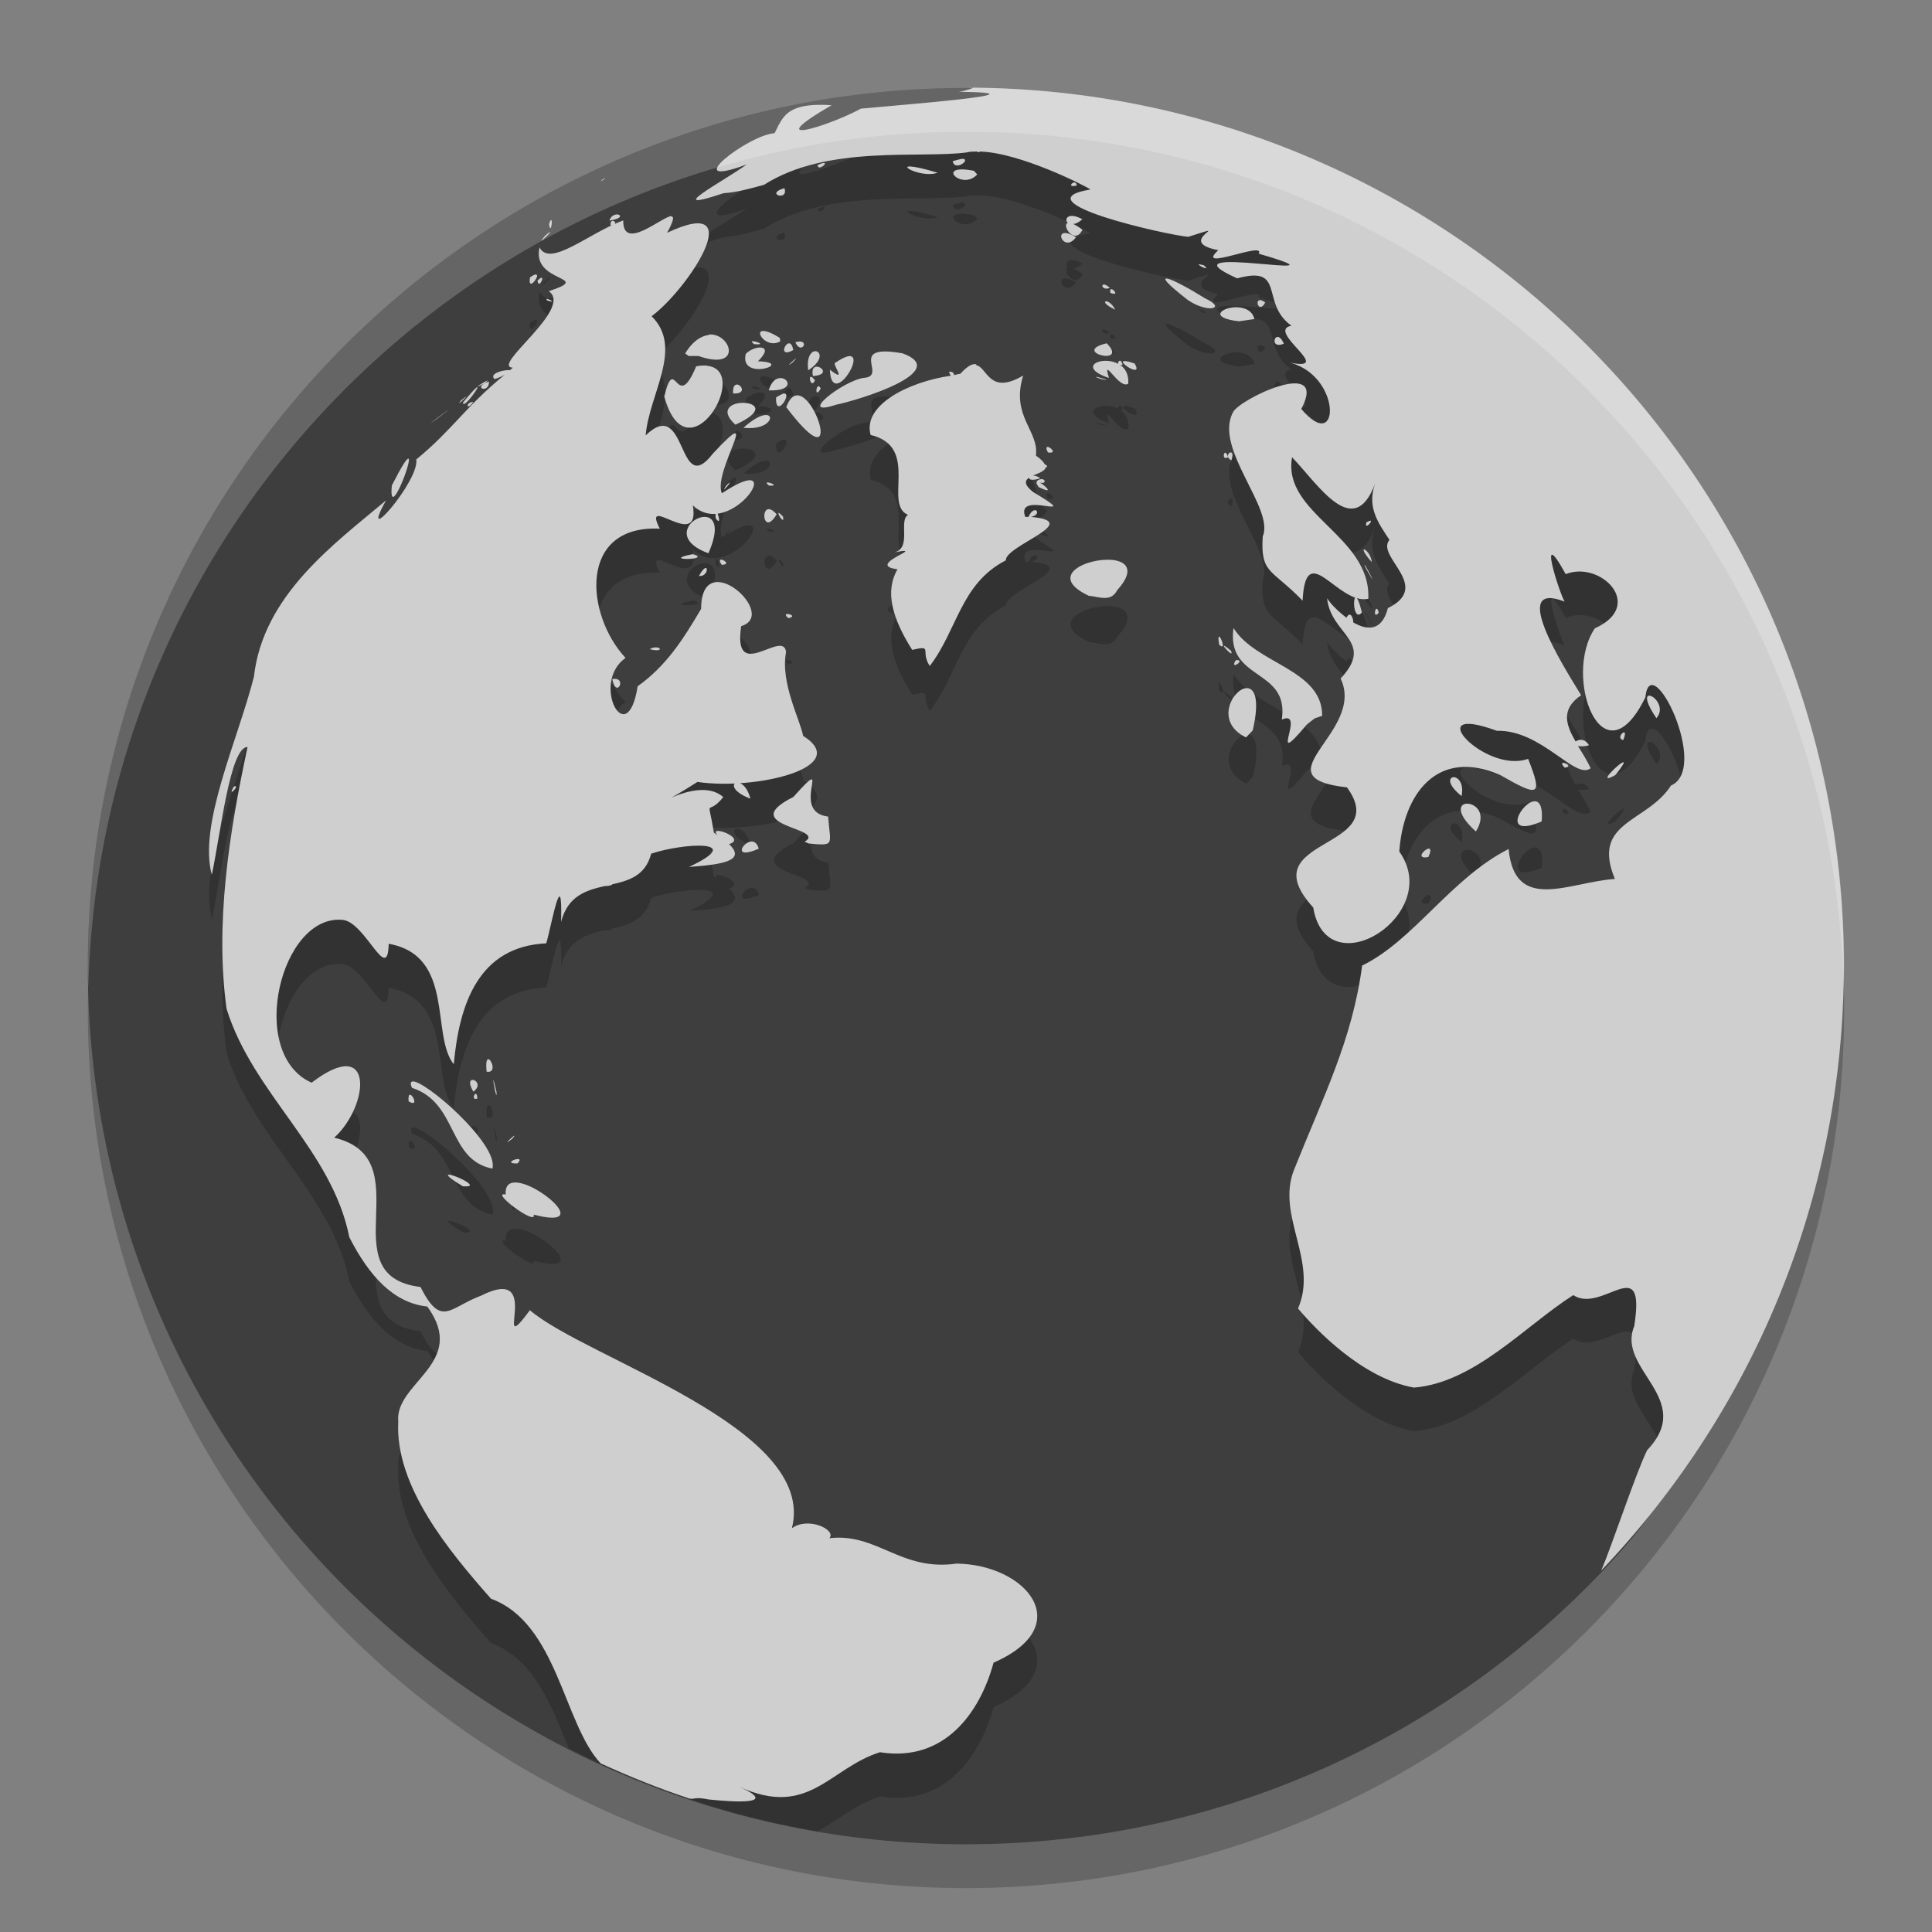 <svg xmlns="http://www.w3.org/2000/svg" width="22" height="22" version="1.1" viewBox="0 0 22 22">
 <rect x="0" y="0" width="22" height="22" fill="#808080" stroke="none"/>
 <g transform="translate(0,-1030.362)">
  <path style="opacity:0.2" d="m 21,1041.862 c 0,5.523 -4.477,10 -10,10 -5.523,0 -10,-4.477 -10,-10 0,-5.523 4.477,-10 10,-10 5.523,0 10,4.477 10,10 z"/>
  <path d="m 19.706,1041.412 c 0,2.557 0.334,4.84 -1.245,6.609 -1.831,2.051 -4.495,3.342 -7.461,3.342 -5.523,0 -10,-4.477 -10,-10 0,-5.523 4.477,-10 10,-10 0.182,0 0.595,0.104 0.774,0.114 2.5,0.134 3.96,2.098 5.642,3.737 1.863,1.816 2.29,3.392 2.29,6.199 z" style="fill:#3e3e3e"/>
  <path style="opacity:0.2" d="m 11.079,1031.864 c -0.057,0.022 -0.112,0.038 -0.16,0.043 1.099,0.014 -0.72,0.154 -1.115,0.192 -0.37,0.2 -1.174,0.45 -0.335,-0.039 -0.433,-0.029 -0.53,0.087 -0.602,0.227 -0.007,0 -0.008,0.01 -0.006,0.011 -0.013,0.027 -0.027,0.053 -0.041,0.081 -0.301,0.018 -1.114,0.651 -0.318,0.356 -0.247,0.183 -0.994,0.572 -0.263,0.327 0.158,-0.01 0.308,-0.054 0.459,-0.095 0.72,-0.461 1.773,-0.299 2.309,-0.37 0.035,-0.01 0.078,-0.01 0.12,-0.01 0.011,0.01 0.022,0.01 0.032,0 0.446,0.01 1.193,0.385 1.258,0.432 -0.826,0.137 0.868,0.518 1.114,0.539 0.576,-0.184 -0.182,0.052 0.342,0.152 -0.28,0.257 0.546,-0.111 0.46,0.039 1.219,0.354 -1.198,-0.149 -0.245,0.281 0.561,-0.154 0.257,0.283 0.618,0.539 -0.311,0.059 0.554,0.55 -0.062,0.411 0.639,0.116 0.63,1.079 0.174,0.537 0.319,-0.604 -0.722,-0.106 -0.779,0.041 -0.218,0.412 0.478,1.093 0.34,1.411 -0.027,0.429 0.099,0.364 0.454,0.731 0.036,-0.721 0.399,0.052 0.748,-0.022 0.034,-0.72 -0.983,-0.966 -0.868,-1.612 0.303,0.316 0.699,0.953 0.944,0.304 -0.095,0.275 0.046,0.454 0.165,0.638 -0.161,0.191 0.493,0.526 -0.018,0.776 -0.068,0.267 -0.236,0.254 -0.394,0.163 9.5e-4,-0.051 -0.034,-0.138 -0.078,-0.054 -0.093,-0.071 -0.178,-0.154 -0.22,-0.222 0.04,0.418 0.551,0.487 0.154,0.915 0.291,0.612 -0.948,1.126 0.072,1.239 0.528,0.723 -1.117,0.564 -0.384,1.369 0.152,0.924 1.49,0.076 0.98,-0.638 0.045,-0.649 0.427,-1.186 1.149,-0.872 0.441,0.254 0.488,0.246 0.318,-0.184 -0.487,0.178 -1.257,-0.651 -0.356,-0.319 0.509,-0.014 0.895,0.566 1.068,0.426 -0.038,-0.083 -0.091,-0.167 -0.144,-0.252 0.028,0 0.058,0.01 0.125,-0.01 -0.049,-0.08 -0.117,-0.068 -0.152,-0.042 -0.108,-0.185 -0.175,-0.368 0.063,-0.527 -0.225,-0.366 -0.818,-1.312 -0.188,-1.066 -0.054,-0.08 -0.326,-0.926 0.012,-0.314 0.395,-0.159 0.913,0.356 0.332,0.617 -0.37,0.546 0.087,1.784 0.575,0.786 0.058,-0.579 0.74,0.811 0.292,1.004 -0.273,0.427 -0.913,0.404 -0.639,1.064 -0.514,0.033 -1.141,0.395 -1.21,-0.341 -0.654,0.331 -1.085,1.045 -1.668,1.327 -0.112,0.849 -0.444,1.494 -0.774,2.322 -0.211,0.523 0.278,1.042 0.044,1.583 0.196,0.234 0.729,0.795 1.319,0.901 0.691,-0.055 1.268,-0.705 1.815,-1.053 0.332,0.218 0.831,-0.513 0.694,0.355 -0.205,0.492 0.703,0.826 0.148,1.41 -0.048,0.096 -0.126,0.312 -0.201,0.516 1.465,-1.694 2.374,-3.881 2.434,-6.282 -0.133,-5.38 -4.513,-9.706 -9.915,-9.748 l 0,-9e-4 z m -1.72,0.157 -0.025,0 0.025,0 z m -0.049,0.011 -0.066,0.013 0.066,-0.013 z m -0.072,0.016 -0.027,0.01 0.027,-0.01 z m -0.755,0.252 -0.029,0.01 0.029,-0.01 z m -0.125,0.035 -0.066,0.015 0.066,-0.015 z M 7.75,1032.513 l -0.063,0.023 0.063,-0.023 z m -0.101,0.027 -0.028,0.015 0.028,-0.015 z m 3.332,0.135 c -0.017,-0.01 -0.057,-0.01 -0.133,0.023 0.022,0.111 0.182,0 0.133,-0.023 z m -3.711,0.024 -0.018,0.012 0.018,-0.012 z m 2.118,0.019 c -0.01,0 -0.033,0 -0.079,0.025 0.009,0.067 0.108,-0.017 0.079,-0.025 z m 1.563,0.029 0.033,0.019 -0.033,-0.019 z m -0.579,0.017 c -0.143,-0.01 0.14,0.131 0.306,0.071 -0.162,-0.049 -0.258,-0.068 -0.306,-0.071 z m -3.285,0.017 -0.01,0 0.01,0 z m 3.867,0.015 c -0.241,0 0.022,0.226 0.175,0.057 l -0.038,-0.041 c -0.057,-0.011 -0.102,-0.015 -0.137,-0.015 l 0,-10e-4 z m 0.221,0.06 0.002,0.034 -0.002,-0.034 z m -4.279,0.04 c 2.44e-4,0 -0.009,10e-5 -0.037,0.017 -0.052,0.041 0.036,-0.012 0.037,-0.017 z m -0.062,0.031 -0.033,0.027 0.033,-0.027 z m 5.403,0.017 c -0.035,0 -0.078,0.062 0.026,0.034 -0.004,-0.024 -0.015,-0.033 -0.026,-0.034 z m -5.471,0.019 0.005,0.012 -0.005,-0.012 z m 2.167,0.047 c -0.232,0.065 0.054,0.154 0,0 z m -2.279,0.04 -0.04,0.04 0.04,-0.04 z m -0.068,0.048 -0.064,0.044 0.064,-0.044 z m 0.463,0.215 c -0.027,-0.012 -0.09,0 -0.108,0.066 0.127,-0.02 0.136,-0.054 0.108,-0.066 z m 5.134,0.015 c -0.045,0.011 -0.05,0.055 -0.022,0.078 -0.078,0.02 0.077,0.259 0.166,0.077 -0.044,-0.033 -0.079,-0.054 -0.106,-0.066 0.029,0 0.063,-0.017 0.105,-0.053 -0.066,-0.037 -0.113,-0.044 -0.143,-0.036 z m -4.537,0 0,10e-4 c -0.1,0 -0.555,0.411 -0.548,0.049 -0.382,0.137 -0.835,0.542 -0.953,0.307 -0.098,0.412 0.631,0.324 0.105,0.499 0.287,0.198 -0.671,0.858 -0.409,0.871 -0.014,0.011 -0.021,0.019 -0.034,0.029 -0.061,-0.01 -0.246,0.037 -0.174,0.101 0.074,-0.024 0.085,-0.035 0.115,-0.051 -0.461,0.378 -0.594,0.627 -1.007,0.965 0.04,0.243 -0.675,1.056 -0.344,0.466 -0.599,0.503 -1.4,1.081 -1.505,2.01 -0.184,0.722 -0.635,1.685 -0.479,2.253 0.098,-0.455 0.208,-1.463 0.407,-1.454 -0.21,0.972 -0.372,2.016 -0.239,2.981 0.302,0.971 1.201,1.605 1.398,2.601 0.228,0.447 0.507,0.748 0.888,0.789 0.469,0.645 -0.374,0.864 -0.331,1.31 -0.038,0.729 0.566,1.462 1.056,2.017 0.488,0.179 0.689,0.716 0.885,1.199 0.878,0.447 1.827,0.773 2.831,0.944 0.227,-0.121 0.429,-0.306 0.712,-0.395 0.73,0.116 1.136,-0.442 1.294,-1.021 0.957,-0.418 0.374,-1.117 -0.42,-1.128 -0.641,0.09 -0.904,-0.353 -1.45,-0.289 0.085,-0.095 -0.242,-0.251 -0.427,-0.113 0.295,-1.145 -2.336,-1.93 -2.983,-2.483 -0.453,0.611 0.182,-0.536 -0.556,-0.166 -0.359,0.133 -0.451,0.372 -0.69,-0.099 -1.05,-0.127 0.029,-1.459 -0.982,-1.7 0.397,-0.36 0.468,-1.181 -0.258,-0.626 -0.742,-0.331 -0.35,-1.937 0.362,-1.854 0.256,0.037 0.506,0.738 0.516,0.271 0.758,0.135 0.476,1.04 0.741,1.372 0.063,-0.69 0.284,-1.341 1.053,-1.377 0.054,-0.174 0.189,-0.944 0.169,-0.244 0.077,-0.297 0.285,-0.36 0.496,-0.408 0.049,0.01 0.083,-0.01 0.086,-0.02 0.196,-0.044 0.38,-0.101 0.444,-0.349 0.375,-0.125 1.098,-0.161 0.43,0.151 0.367,-0.026 0.66,-0.066 0.457,-0.26 0.217,-0.067 -0.256,-0.233 -0.13,-0.1 -0.016,-0.01 -0.025,-0.02 -0.043,-0.031 -0.072,-0.446 -0.086,-0.166 0.107,-0.405 -0.306,-0.281 -1.036,0.298 -0.294,-0.173 0.655,0.098 1.774,-0.164 1.203,-0.525 -0.03,-0.174 -0.262,-0.605 -0.194,-0.953 -0.027,-0.274 -0.611,0.371 -0.511,-0.296 0.437,-0.131 -0.456,-0.929 -0.456,-0.197 -0.212,0.361 -0.401,0.651 -0.723,0.882 -0.118,0.756 -0.541,-0.038 -0.138,-0.323 -0.459,-0.494 -0.54,-1.516 0.39,-1.472 -0.216,-0.422 0.469,0.272 0.376,-0.266 0.424,0.407 1.077,-0.589 0.387,-0.167 0.017,-0.02 0.039,-0.046 0.039,-0.052 2.765e-4,0 -0.011,0.01 -0.045,0.037 -0.01,0.016 -0.01,0.018 -0.013,0.024 -0.015,0.01 -0.021,0.01 -0.037,0.021 -0.107,-0.249 0.485,-1.082 -0.102,-0.452 -0.408,0.529 -0.287,-0.67 -0.766,-0.207 0.04,-0.472 0.435,-0.997 0.068,-1.357 0.418,-0.31 1.134,-1.401 0.176,-0.95 0.076,-0.138 0.082,-0.185 0.049,-0.186 z m -1.333,0.01 -0.006,0.048 0.006,-0.048 z m -0.033,0.048 c -0.004,-0.01 -0.013,0 -0.027,0.043 0.016,0.12 0.041,-0.027 0.027,-0.043 z m 6.244,0 0.04,0 -0.04,0 z m -5.559,0.01 c -0.009,0.01 -0.015,0.021 -0.011,0.048 0.094,-0.015 0.038,-0.067 0.011,-0.048 z m 1.166,0.116 0.012,0.016 -0.012,-0.016 z m -1.866,0.011 c 0.002,-0.01 -0.012,0 -0.059,0.041 -0.108,0.128 0.051,-0.023 0.059,-0.041 z m 5.845,0.01 c -0.076,0.023 0.032,0.196 0.144,0.045 -0.072,-0.043 -0.118,-0.053 -0.144,-0.045 z m 0.197,0.038 -0.017,0.044 0.017,-0.044 z m 0.859,0.045 -0.051,0 0.051,0 z m 0.414,0.02 -0.026,0.02 0.026,-0.02 z m 0.069,0.036 0.045,0.035 -0.045,-0.035 z m -7.528,0.044 -0.041,0.024 0.041,-0.024 z m -0.076,0.049 0.022,0.01 -0.022,-0.01 z m 7.598,0.01 0.022,0.023 -0.022,-0.023 z m 0.007,0.112 c 0.002,0.017 0.144,0.083 0.059,0.01 -0.044,-0.012 -0.059,-0.012 -0.059,-0.01 z m -7.535,0.121 c -0.007,-0.011 -0.029,-0.01 -0.079,0.028 -0.027,0.164 0.099,0 0.079,-0.028 z m 0.036,0.031 -0.026,0.025 0.026,-0.025 z m 7.147,0.011 c -0.065,-0.015 -0.021,0.048 0.23,0.243 0.224,0.153 0.452,0.099 0.195,-0.02 -0.186,-0.116 -0.361,-0.209 -0.426,-0.224 z m -0.818,0.017 0.095,0.031 -0.095,-0.031 z m -6.478,0.017 0.008,0.017 -0.008,-0.017 z m 6.571,0.031 c -0.042,-0.01 -0.012,0.072 0.066,0.037 -0.031,-0.026 -0.052,-0.036 -0.066,-0.037 z m -0.061,0.01 0.029,0.028 -0.029,-0.028 z m 0.142,0.043 c -0.01,0 -0.015,0.012 -0.009,0.042 0.103,0.04 0.037,-0.046 0.009,-0.042 z m -0.066,0.025 -0.021,0.048 0.021,-0.048 z m -0.104,0.01 0.035,0.025 -0.035,-0.025 z m 0.18,0.075 0.041,0.011 -0.041,-0.011 z m -6.434,0 c -0.009,0 -0.012,0.01 0.002,0.019 0.114,0.036 0.026,-0.016 -0.002,-0.019 z m 8.105,0.018 c -0.039,0.022 0.012,0.14 0.073,0.023 -0.036,-0.026 -0.06,-0.03 -0.073,-0.023 z m -1.744,0.01 c -0.019,0.01 -0.001,0.042 0.109,0.096 -0.036,-0.075 -0.091,-0.101 -0.109,-0.096 z m -6.326,0.02 -0.007,0.026 0.007,-0.026 z m 6.483,0 -0.01,0.023 0.01,-0.023 z m -0.128,0.035 0.005,0.062 -0.005,-0.062 z m 1.438,0.013 0,10e-4 c -0.158,0.01 -0.285,0.12 0.05,0.16 l 0.177,-0.027 c -0.025,-0.107 -0.132,-0.139 -0.227,-0.134 z m -7.923,0.078 0.021,0.012 -0.021,-0.012 z m 2.555,0.193 c -0.101,0.01 0.042,0.206 0.196,0.118 l -0.005,-0.039 c -0.097,-0.061 -0.158,-0.081 -0.191,-0.079 z m 3.936,0 0.009,0.037 -0.009,-0.037 z m -4.552,0.044 c -0.084,0.01 -0.181,0.063 -0.271,0.211 l 0.041,0.029 0.111,0 c 0.509,0.176 0.372,-0.264 0.119,-0.245 z m 6.482,0.022 c -0.056,-0.012 -0.075,0.134 0.064,0.077 -0.022,-0.052 -0.046,-0.073 -0.064,-0.077 z m -5.55,0.04 -0.051,0.026 0.051,-0.026 z m -0.438,0.01 c -0.01,0 -0.008,0.012 0.021,0.032 0.148,0.013 0.01,-0.04 -0.021,-0.032 z m 0.419,0.018 c -0.055,0 -0.113,0.166 0.047,0.077 -0.01,-0.055 -0.028,-0.076 -0.047,-0.077 z m -0.196,0.037 0.03,0.013 -0.03,-0.013 z m -0.116,0.017 c -0.049,-0.01 -0.135,0.022 -0.181,0.071 -0.079,0.322 0.579,0.098 0.139,0.084 0.103,-0.102 0.091,-0.147 0.042,-0.155 z m 0.593,0.043 c -0.04,0.014 -0.081,0.078 -0.063,0.215 0.197,-0.128 0.13,-0.239 0.063,-0.215 z m 0.816,0 c -0.343,-0.01 0.003,0.285 -0.248,0.301 -0.245,0.037 -0.768,0.455 -0.315,0.306 0.257,-0.052 1.328,-0.38 0.757,-0.586 -0.081,-0.014 -0.144,-0.02 -0.193,-0.021 z m -0.568,0.023 -0.045,0.041 0.045,-0.041 z m -0.451,0.059 c -0.011,0.01 -0.139,0.123 -0.04,0.046 0.035,-0.036 0.044,-0.047 0.04,-0.046 z m 3.692,0.024 c -0.016,0 -0.026,0.019 -0.023,0.036 -0.182,-0.1 -0.481,0.035 -0.104,0.161 -0.083,-0.269 0.118,0.14 0.22,0.064 0.006,-0.107 -0.036,-0.175 -0.095,-0.215 0.009,0 0.014,0.01 0.03,0 -0.007,-0.031 -0.018,-0.043 -0.027,-0.045 l 0,0 z m 0.033,0.01 c -0.02,0.033 0.227,0.181 0.132,0.022 -0.089,-0.031 -0.125,-0.033 -0.132,-0.022 z m -1.672,0.029 0,0 c -0.043,-0.01 -0.097,0.018 -0.182,0.109 -0.023,0 -0.046,0.011 -0.069,0.014 -0.004,-0.022 -0.016,-0.044 -0.058,-0.037 0.006,0.027 0.014,0.031 0.021,0.044 -0.494,0.072 -1.009,0.34 -0.914,0.675 0.568,0.134 0.139,0.792 0.426,0.91 -0.115,0.065 0.057,0.4 -0.178,0.431 0.457,-0.09 -0.336,0.14 0.058,0.188 -0.147,0.253 -0.06,0.559 0.167,0.918 0.246,-0.056 0.087,0.012 0.2,0.184 0.316,-0.411 0.351,-0.938 0.866,-1.203 -0.005,-0.171 0.896,-0.441 0.286,-0.495 0.139,-0.025 0.043,-0.159 -0.028,0 -0.015,0 -0.02,0 -0.036,0 -0.124,-0.324 0.703,0.084 0.09,-0.283 -0.244,-0.194 0.126,-0.18 0.142,-0.282 0.03,0 0.016,-0.024 -0.011,-0.035 -0.013,-0.026 -0.04,-0.056 -0.1,-0.098 0.037,-0.287 -0.289,-0.445 -0.145,-0.912 -0.389,0.231 -0.408,-0.095 -0.535,-0.118 z m -1.984,0.01 0.016,0.036 -0.016,-0.036 z m 1.832,0 0.032,0.03 -0.032,-0.03 z m -2.916,0.014 c -0.035,-0.01 -0.075,-2e-4 -0.121,0.01 -0.226,0.549 -0.238,-0.169 -0.363,0.343 0.262,0.95 1.004,-0.303 0.484,-0.351 z m 2.896,0.01 0.025,0.025 -0.025,-0.025 z m -1.616,0.01 c -0.018,-0.01 -0.037,-0.01 -0.052,0 -0.02,0.012 -0.031,0.042 -0.019,0.1 0.158,-0.011 0.123,-0.082 0.07,-0.102 z m -0.402,0.032 -0.042,0.037 0.042,-0.037 z m -3.293,0.01 -0.05,0.021 0.05,-0.021 z m 3.201,0.04 0.056,0.012 -0.056,-0.012 z m -0.018,0.011 0.019,0.023 -0.019,-0.023 z m 3.666,0.018 c -0.007,10e-5 0.006,0.01 0.058,0.025 0.158,0.033 -0.037,-0.025 -0.058,-0.025 z m -6.923,0 -0.018,0.01 0.018,-0.01 z m 3.673,0 c -0.026,0.01 0.01,0.128 0.049,0.04 -0.025,-0.034 -0.04,-0.043 -0.049,-0.04 z m -0.503,0.016 -0.049,0.034 0.049,-0.034 z m -3.182,0.034 c -0.034,0.012 -0.204,0.118 -0.029,0.029 0.037,-0.028 0.041,-0.033 0.029,-0.029 z m 0.021,0.01 c -0.205,0.068 0.005,0.146 0,0 z m 2.807,0.038 c -0.018,0.01 -0.031,0.038 -0.027,0.097 0.174,0.01 0.08,-0.127 0.027,-0.097 z m -2.946,0.025 c -0.018,0.012 -0.065,0.061 -0.157,0.173 0.002,0.085 0.21,-0.209 0.157,-0.173 z m 0.105,0.011 -0.032,0.041 0.032,-0.041 z m -0.054,0.024 -0.023,0.031 0.023,-0.031 z m -0.021,0.038 -0.045,0.039 0.045,-0.039 z m 3.566,0 -0.03,0.025 0.03,-0.025 z m -0.112,0 c -0.018,0 -0.043,0.018 -0.077,0.042 -0.009,0.262 0.204,-0.079 0.077,-0.042 z m -3.604,0.026 c -7e-4,0 -0.017,0.01 -0.06,0.044 -0.07,0.084 0.062,-0.037 0.06,-0.044 z m 3.309,0.049 0.05,0.032 -0.05,-0.032 z m -3.229,0.013 c -0.093,0 -0.08,0.114 0,0 z m 3.088,0.011 c -0.132,-0.01 -0.3,0.071 -0.104,0.248 0.335,-0.152 0.237,-0.242 0.104,-0.248 z m -3.153,0 -0.036,0.026 0.036,-0.026 z m -0.014,0.027 -0.041,0.019 0.041,-0.019 z m 8.66,0.01 -0.035,0.014 0.035,-0.014 z m -8.938,0.095 c -0.088,0.066 -0.197,0.148 -0.061,0.051 0.216,-0.165 0.148,-0.116 0.061,-0.051 z m 3.656,0.01 c -0.051,0.013 -0.125,0.053 -0.223,0.141 0.313,0.036 0.375,-0.178 0.223,-0.141 z m 5.247,0 -0.009,0.062 0.009,-0.062 z m -2.148,0.038 0.008,0.034 -0.008,-0.034 z m -6.661,0 -0.008,0.032 0.008,-0.032 z m -0.013,0.039 -0.039,0.035 0.039,-0.035 z m -0.033,0 -0.016,0.03 0.016,-0.03 z m 3.04,0.012 -0.021,0.033 0.021,-0.033 z m -0.441,0.055 0.012,0.026 -0.012,-0.026 z m 6.266,0.044 -0.018,0.04 0.018,-0.04 z m -2.131,0.011 0.07,0.091 -0.07,-0.091 z m -6.857,0.028 -0.043,0.042 0.043,-0.042 z m 2.922,0.029 -0.034,0.038 0.034,-0.038 z m -2.926,0.028 -0.029,0.029 0.029,-0.029 z m 9.018,0.015 -0.013,0.049 0.013,-0.049 z m -2.05,0.068 c -0.009,0.01 -0.008,0.023 0.012,0.061 0.118,0.017 0.014,-0.076 -0.012,-0.061 z m 2.006,0.01 0.019,0.054 -0.019,-0.054 z m -9.075,0 -0.029,0.01 0.029,-0.01 z m 9.149,0.055 c -0.021,0.014 -0.036,0.056 0.021,0.086 0.029,-0.084 7e-4,-0.1 -0.021,-0.086 z m -2.14,0 0.034,0.037 -0.034,-0.037 z m -7.211,0.066 c -0.018,0 -0.072,0.078 -0.188,0.306 -0.04,0.418 0.24,-0.303 0.188,-0.306 z m 9.362,0.01 -0.003,0.048 0.004,-0.048 -0.001,0 z m -5.517,0.039 0.023,0.037 -0.023,-0.037 z m 5.493,0 0.007,0.04 -0.007,-0.04 z m -9.328,0.038 0.006,0.03 -0.006,-0.03 z m 7.104,0.107 c -0.067,0 -0.076,0.082 0.082,0.03 -0.031,-0.024 -0.06,-0.031 -0.082,-0.03 z m 0.102,0.039 c -0.016,0 -0.036,0.01 -0.061,0.026 0.107,0.051 0.108,-0.022 0.061,-0.026 z m -0.051,0.03 c -0.017,0 -0.02,0.013 0.011,0.06 0.217,0.108 0.04,-0.052 -0.011,-0.06 z m -3.081,0.01 c -0.008,0 -0.005,0.013 0.022,0.034 0.125,0.01 0.001,-0.044 -0.022,-0.034 z m 3.973,0.015 -0.021,0.057 0.021,-0.057 z m -8.136,0.024 -0.024,0.054 0.024,-0.054 z m 4.294,0.028 -0.059,0.011 0.059,-0.011 z m -0.062,0.041 -0.072,0.02 0.072,-0.02 z m 0.082,0.021 -0.024,0.043 0.024,-0.043 z m -4.399,0.058 -0.015,0.033 0.015,-0.033 z m -0.008,0 -0.027,0.03 0.027,-0.03 z m 4.436,0.083 -0.021,0.051 0.021,-0.051 z m 6.492,0.017 0.009,0.056 -0.009,-0.056 z m -6.671,0.021 c -0.069,0.037 -0.021,0.275 0.109,0.054 -0.05,-0.056 -0.086,-0.066 -0.109,-0.054 z m -0.578,0.028 c -0.007,0 -0.011,0.017 -0.008,0.07 0.071,0.102 0.028,-0.068 0.008,-0.07 z m -0.026,0.011 -0.036,0.055 0.036,-0.055 z m 0.734,0 c -0.012,0.012 0.072,0.141 0.051,0.041 -0.033,-0.035 -0.047,-0.045 -0.051,-0.041 z m -0.83,0.045 c -0.161,-0.014 -0.406,0.254 0.032,0.414 0.13,-0.296 0.064,-0.406 -0.032,-0.414 z m 7.231,0.037 0.062,0.027 -0.062,-0.027 z m -0.942,0.053 -0.021,0.037 0.021,-0.037 z m 0.861,0 0.036,0.013 -0.036,-0.013 z m 0.354,0.281 c -0.023,-0.01 -0.018,0.032 0.083,0.144 -0.01,-0.079 -0.06,-0.136 -0.083,-0.144 z m -7.649,0.052 c -0.399,0.077 0.238,0.069 0,0 z m 4.77,0.066 c -0.28,-0.025 -0.744,0.182 -0.262,0.408 0.123,0.012 0.253,0.075 0.324,-0.063 0.208,-0.23 0.106,-0.329 -0.062,-0.345 z m -4.349,0 -0.003,0.048 0.003,-0.048 z m -0.109,0 c -0.008,0.01 -0.006,0.023 0.016,0.055 0.113,0 0.007,-0.074 -0.016,-0.055 z m 7.346,0.067 c -0.013,-0.02 -0.016,-0.022 0.003,0.022 0.157,0.276 0.035,0.039 -0.003,-0.022 z m -7.523,0.028 c -0.015,0.01 -0.037,0.034 -0.066,0.087 0.093,0.012 0.112,-0.113 0.066,-0.087 z m 6.455,0.077 0.027,0.032 -0.027,-0.032 z m -6.083,0.041 0.038,0.024 -0.038,-0.024 z m 2.801,0.038 -0.052,0.019 0.052,-0.019 z m -2.548,0.046 0.031,0.052 -0.031,-0.052 z m 4.875,0.017 0.044,0.031 -0.044,-0.031 z m -0.007,0.014 0.051,0.028 -0.051,-0.028 z m 0.558,0.032 0.011,0.035 -0.011,-0.035 z m -0.016,0.018 0.059,0.093 -0.059,-0.093 z m 1.585,0.03 0.048,0.026 -0.048,-0.026 z m -2.061,0.01 0.042,0.025 -0.042,-0.025 z m 1.86,0.01 c -0.045,-0.028 -0.032,0.282 0.064,0.169 -0.027,-0.113 -0.049,-0.16 -0.064,-0.169 z m -0.131,0.103 0.028,0.027 -0.028,-0.027 z m 0.363,0.023 c -0.023,0 -0.036,0.116 0.024,0.045 -0.008,-0.035 -0.017,-0.046 -0.024,-0.045 z m -0.131,0.011 -0.015,0.035 0.015,-0.035 z m -6.556,0.052 c -0.031,-0.01 -0.067,0 -0.012,0.044 0.07,-0.014 0.043,-0.036 0.012,-0.044 z m 5.102,0.061 0.032,0.033 -0.032,-0.033 z m -5.413,0.028 -0.004,0.05 0.004,-0.05 z m 5.369,0.067 c -0.085,0.609 0.639,0.454 0.55,1.044 0.29,-0.128 -0.178,0.608 0.285,0.056 l 0.089,-0.07 0.086,-0.029 c 0.002,-0.531 -0.756,-0.589 -1.01,-1 z m -5.125,0.04 0.031,0.032 -0.031,-0.032 z m 4.959,0.06 c -0.007,0.01 -0.008,0.028 0.003,0.091 0.084,0.078 0.017,-0.102 -0.003,-0.091 z m -6.397,0.071 -0.058,0.027 0.058,-0.027 z m 6.453,0.032 c -0.017,0 0.121,0.149 0.081,0.057 -0.052,-0.043 -0.075,-0.058 -0.081,-0.057 z m -6.459,0.019 c -0.02,0 -0.047,0.01 -0.079,0.02 0.134,0.036 0.139,-0.017 0.079,-0.02 z m 0.062,0.01 -0.043,0.024 0.043,-0.024 z m 2.935,0 -0.045,0.023 0.045,-0.023 z m 3.43,0.01 -0.035,0.021 0.035,-0.021 z m -3.35,0.093 -0.023,0.032 0.023,-0.032 z m 4.691,0.017 -0.022,0.032 0.022,-0.032 z m -1.172,0.015 c -0.084,0.129 0.128,-0.01 0,0 z m -3.431,0.01 0.048,0.026 -0.048,-0.026 z m -3.319,0.04 0.057,0.011 -0.057,-0.011 z m 6.81,0.01 -0.012,0.034 0.012,-0.034 z m -11.283,0.044 0.002,0.04 -0.002,-0.04 z m 11.266,0 -0.013,0.051 0.013,-0.051 z m -7.144,0.112 c 0.047,0.236 0.178,-0.034 0,0 z m 7.411,0.063 -0.006,0.062 0.006,-0.062 z m -11.553,0.014 -0.007,0.049 0.007,-0.049 z m 11.359,0.026 c -0.152,0.014 -0.362,0.386 0,0.561 l 0.076,-0.08 c 0.086,-0.37 0.015,-0.49 -0.076,-0.481 z m 4.582,0.087 c -0.031,0.012 -0.026,0.083 0.091,0.255 0.109,-0.127 -0.04,-0.274 -0.091,-0.255 z m -4.271,0.019 -0.044,0.027 0.044,-0.027 z m 3.471,0.094 -0.016,0.031 0.016,-0.031 z m -0.016,0.063 -0.005,0.053 0.005,-0.053 z m -2.982,0.119 -0.043,0.026 0.043,-0.026 z m 1.819,0.01 c 0.014,0.01 0.141,0.048 0.036,0.01 -0.034,-0.01 -0.041,-0.011 -0.036,-0.01 z m 1.342,0.023 0.037,0.053 -0.037,-0.053 z m -1.369,0 0.035,0.018 -0.035,-0.018 z m 0.359,0.063 -0.025,0.023 0.025,-0.023 z m 1.113,0.017 -0.004,0.053 0.004,-0.053 z m -0.122,0.099 0.036,0 -0.036,0 z m 0.179,0.037 -0.005,0.034 0.005,-0.034 z m 0.169,0.039 0.012,0.047 -0.012,-0.047 z m -0.836,0.062 0.054,0.027 -0.054,-0.027 z m 0.154,0.051 0.016,0.053 -0.016,-0.053 z m 0.707,0.062 c -0.029,-0.015 -0.331,0.28 -0.093,0.145 0.081,-0.101 0.102,-0.141 0.093,-0.145 z m -0.698,0.01 c -0.005,0.01 -2.95e-4,0.023 0.027,0.051 0.102,-0.011 -0.011,-0.07 -0.027,-0.051 z m 0.117,0.067 -0.04,0.01 0.04,-0.01 z m -1.266,0.01 -0.021,0.033 0.021,-0.033 z m -14.143,0.01 -0.027,0.024 0.027,-0.024 z m 0.158,0.01 -0.021,0.108 0.021,-0.108 z m 15.5,0 0.025,0.029 -0.025,-0.029 z m -1.61,0.062 c -0.048,0.01 -0.064,0.085 0.097,0.215 0.031,-0.157 -0.049,-0.222 -0.097,-0.215 z m -7.312,0.026 c -0.024,0.01 -0.08,0.065 -0.2,0.199 -0.669,0.336 0.396,0.35 0.128,0.51 l 0.048,0.02 c 0.305,0.028 0.244,0.019 0.22,-0.307 -0.341,-0.039 -0.123,-0.448 -0.195,-0.423 z m -0.826,0.036 c -0.073,-0.013 -0.099,0.093 0.137,0.182 -0.032,-0.124 -0.093,-0.174 -0.137,-0.182 z m -5.744,0.043 c -0.089,0.15 0.085,-0.028 0,0 z m 12.662,0 0.03,0.023 -0.03,-0.023 z m 2.162,0.17 c -0.144,-0.024 -0.417,0.435 0.067,0.229 0.014,-0.158 -0.019,-0.22 -0.067,-0.229 z m -0.772,0.027 c -0.093,-0.01 -0.155,0.095 0.09,0.316 0.126,-0.2 0.003,-0.311 -0.09,-0.316 z m -7.343,0.011 -0.044,0.01 0.044,-0.01 z m -0.847,0.194 -0.069,0.035 0.069,-0.035 z m 9.036,0.152 0.032,0.01 -0.032,-0.01 z m -9.008,0.073 c -0.103,0.01 -0.211,0.212 0.086,0.082 -0.018,-0.063 -0.052,-0.084 -0.086,-0.082 z m 7.797,0.01 -0.034,0.012 0.034,-0.012 z m -13.997,0.01 -9.75e-4,0.057 9.75e-4,-0.057 z m 13.926,0.064 c -0.037,-0.023 -0.181,0.123 -0.015,0.093 0.027,-0.058 0.027,-0.085 0.015,-0.093 z m -13.714,0.033 0.009,0.032 -0.009,-0.032 z m -0.115,0.122 -0.009,0.047 0.009,-0.047 z m 13.696,0.069 -0.026,0.04 0.026,-0.04 z m -9.188,0.155 0.057,0.012 -0.057,-0.012 z m -0.472,0.306 -0.039,0.04 0.039,-0.04 z m -2.602,0.103 -0.035,0.01 0.035,-0.01 z m 0.309,0.265 0.014,0.034 -0.014,-0.034 z m 2.092,0.018 -0.059,0.084 0.059,-0.084 z m -0.141,0.104 -0.046,0.028 0.046,-0.028 z m -2.795,0.029 -0.034,0.049 0.034,-0.049 z m 1.908,1.043 -0.013,0.035 0.013,-0.035 z m 0.274,0.116 0.033,0.023 -0.033,-0.023 z m 0.038,0.033 c -0.022,-0.014 -0.042,0.013 -0.029,0.139 0.106,0.02 0.066,-0.116 0.029,-0.139 z m -1.416,0.148 0.035,0.01 -0.035,-0.01 z m 1.245,0.088 c -0.037,-0.014 -0.077,0.015 -0.009,0.131 0.08,-0.059 0.046,-0.117 0.009,-0.131 z m 0.22,0 c -0.01,-0.012 0.043,0.265 0.035,0.134 -0.022,-0.094 -0.032,-0.13 -0.035,-0.134 z m -0.928,0.016 c -0.017,0.01 -0.018,0.029 0,0.071 0.527,0.17 0.404,0.821 0.916,0.92 0.078,-0.278 -0.795,-1.034 -0.916,-0.991 z m -0.505,0.078 -0.037,0 0.037,0 z m 1.234,0.062 c -0.021,-0.011 -0.049,0.079 0.016,0.052 -0.002,-0.034 -0.008,-0.049 -0.016,-0.052 z m -0.753,0.01 c -0.011,0 -0.019,0.023 -0.014,0.075 0.117,0.071 0.047,-0.082 0.014,-0.075 z m 1.021,0.045 0.036,0.108 -0.036,-0.108 z m -0.464,0.154 0.045,0.04 -0.045,-0.04 z m 0.041,0.048 0.028,0.034 -0.028,-0.034 z m -1.326,0.067 -0.029,0.028 0.029,-0.028 z m 1.859,0.108 0.041,0.035 -0.041,-0.035 z m 0.057,0.046 c -0.022,0.01 -0.145,0.127 -0.024,0.036 0.028,-0.032 0.032,-0.04 0.024,-0.036 z m -1.096,0.041 0.039,0.03 -0.039,-0.03 z m 1.204,0.056 0.034,0.028 -0.034,-0.028 z m -0.053,0.17 c -0.034,-0.015 -0.174,0.052 -0.017,0.048 0.028,-0.028 0.028,-0.043 0.017,-0.048 z m -0.809,0.181 c -0.002,0.012 0.041,0.05 0.169,0.127 0.25,0.022 -0.163,-0.164 -0.169,-0.127 z m 0.785,0.024 0.046,0.03 -0.046,-0.03 z m 0.026,0.064 c -0.095,-0.016 -0.164,0.014 -0.153,0.133 -0.189,-0.041 0.36,0.367 0.318,0.23 0.64,0.166 0.119,-0.312 -0.165,-0.362 z m -1.51,1.244 0.013,0.044 -0.013,-0.044 z m 14.1,2.254 0,0.017 0,-0.017 z m -9.417,0.319 0.06,0.01 -0.06,-0.01 z m 0.281,0.019 -0.068,0 0.068,0 z m 0.646,0.202 -0.014,0.031 0.014,-0.031 z m -0.32,2.622 -0.021,0.022 0.021,-0.022 z"/>
  <path style="fill:#cfcfcf" d="m 11.079,1031.364 c -0.057,0.022 -0.112,0.038 -0.16,0.043 1.099,0.014 -0.72,0.154 -1.115,0.192 -0.37,0.2 -1.174,0.45 -0.335,-0.039 -0.433,-0.029 -0.53,0.087 -0.602,0.227 -0.007,0 -0.008,0.01 -0.006,0.011 -0.013,0.027 -0.027,0.053 -0.041,0.081 -0.301,0.018 -1.114,0.651 -0.318,0.356 -0.247,0.183 -0.994,0.572 -0.263,0.327 0.158,-0.01 0.308,-0.054 0.459,-0.095 l 0,9e-4 c 0.72,-0.461 1.773,-0.299 2.309,-0.37 0.035,-0.01 0.078,-0.01 0.12,-0.01 0.011,0.01 0.022,0.01 0.032,0 0.446,0.01 1.193,0.385 1.258,0.432 -0.826,0.137 0.868,0.518 1.114,0.539 0.576,-0.184 -0.182,0.052 0.342,0.152 -0.28,0.257 0.546,-0.111 0.46,0.04 1.219,0.354 -1.198,-0.149 -0.245,0.281 0.561,-0.154 0.257,0.283 0.618,0.539 -0.311,0.059 0.554,0.55 -0.062,0.411 0.639,0.116 0.63,1.079 0.174,0.537 0.319,-0.604 -0.722,-0.105 -0.779,0.041 -0.218,0.412 0.478,1.093 0.34,1.411 -0.027,0.429 0.099,0.364 0.454,0.731 0.036,-0.721 0.399,0.052 0.748,-0.021 0.034,-0.72 -0.983,-0.966 -0.868,-1.612 0.303,0.316 0.699,0.953 0.944,0.304 -0.095,0.275 0.046,0.453 0.165,0.637 -0.161,0.191 0.493,0.527 -0.018,0.777 -0.068,0.267 -0.236,0.254 -0.394,0.163 9.5e-4,-0.051 -0.034,-0.138 -0.078,-0.054 -0.093,-0.071 -0.178,-0.154 -0.22,-0.222 0.04,0.418 0.551,0.488 0.154,0.915 0.291,0.612 -0.948,1.126 0.072,1.239 0.528,0.723 -1.117,0.563 -0.384,1.368 0.152,0.924 1.49,0.077 0.98,-0.637 0.045,-0.649 0.427,-1.186 1.149,-0.872 0.441,0.254 0.488,0.246 0.318,-0.184 -0.487,0.178 -1.257,-0.651 -0.356,-0.319 0.509,-0.014 0.895,0.566 1.068,0.426 -0.038,-0.083 -0.091,-0.167 -0.144,-0.252 0.028,0 0.058,0.01 0.125,-0.01 -0.049,-0.08 -0.117,-0.068 -0.152,-0.042 -0.108,-0.185 -0.175,-0.368 0.063,-0.527 -0.225,-0.366 -0.818,-1.312 -0.188,-1.066 -0.054,-0.08 -0.326,-0.926 0.012,-0.313 0.395,-0.159 0.913,0.356 0.332,0.617 -0.37,0.546 0.087,1.784 0.575,0.786 0.058,-0.579 0.74,0.811 0.292,1.004 -0.273,0.427 -0.913,0.404 -0.639,1.064 -0.514,0.033 -1.141,0.395 -1.21,-0.341 -0.654,0.331 -1.085,1.045 -1.668,1.327 -0.112,0.848 -0.444,1.494 -0.774,2.322 -0.211,0.523 0.278,1.042 0.044,1.583 0.196,0.234 0.729,0.795 1.319,0.901 0.691,-0.055 1.268,-0.705 1.815,-1.053 0.332,0.218 0.831,-0.513 0.694,0.355 -0.205,0.492 0.703,0.826 0.148,1.41 -0.127,0.254 -0.407,1.103 -0.524,1.372 1.708,-1.794 2.763,-4.216 2.763,-6.889 0,-5.496 -4.435,-9.955 -9.921,-9.998 z m -1.72,0.157 -0.025,0 0.025,0 z m -0.049,0.011 -0.066,0.013 0.066,-0.013 z m -0.072,0.016 -0.027,0.01 0.027,-0.01 z m -0.755,0.252 -0.029,0.01 0.029,-0.01 z m -0.125,0.035 -0.066,0.015 0.066,-0.015 z M 7.75,1032.013 l -0.063,0.023 0.063,-0.023 z m -0.101,0.027 -0.028,0.015 0.028,-0.015 z m 3.332,0.135 c -0.017,-0.01 -0.057,0 -0.133,0.023 0.022,0.111 0.182,0 0.133,-0.023 z m -3.711,0.024 -0.018,0.012 0.018,-0.012 z m 2.118,0.019 c -0.01,0 -0.033,0 -0.079,0.025 0.009,0.067 0.108,-0.017 0.079,-0.025 z m 1.563,0.029 0.033,0.019 -0.033,-0.019 z m 0.23,0 0.032,0.019 -0.032,-0.019 z m -0.81,0.011 c -0.143,-0.01 0.14,0.131 0.306,0.071 -0.162,-0.049 -0.258,-0.068 -0.306,-0.071 z m -3.285,0.017 -0.01,0 0.01,0 z m 3.867,0.016 c -0.241,6e-4 0.022,0.226 0.175,0.057 l -0.038,-0.041 c -0.057,-0.011 -0.102,-0.016 -0.137,-0.016 z m 0.221,0.06 0.002,0.034 -0.002,-0.034 z m -4.279,0.04 c 2.44e-4,0 -0.009,0 -0.037,0.017 -0.052,0.041 0.036,-0.012 0.037,-0.017 z m -0.062,0.03 -0.033,0.027 0.033,-0.027 z m 5.403,0.018 c -0.035,0 -0.078,0.062 0.026,0.035 -0.004,-0.024 -0.015,-0.034 -0.026,-0.035 z m -5.471,0.019 0.005,0.013 -0.005,-0.013 z m 2.167,0.047 c -0.232,0.065 0.054,0.154 0,0 z m -2.279,0.04 -0.04,0.04 0.04,-0.04 z m -0.068,0.048 -0.064,0.044 0.064,-0.044 z m 0.463,0.215 c -0.027,-0.012 -0.09,0 -0.108,0.066 0.127,-0.02 0.136,-0.054 0.108,-0.066 z m 5.134,0.015 c -0.045,0.011 -0.05,0.055 -0.022,0.078 -0.078,0.02 0.077,0.259 0.166,0.077 -0.044,-0.033 -0.079,-0.054 -0.106,-0.066 0.029,0 0.063,-0.017 0.105,-0.053 -0.066,-0.037 -0.113,-0.043 -0.143,-0.036 z m -4.537,0 c -0.1,0 -0.555,0.411 -0.548,0.049 -0.382,0.137 -0.835,0.542 -0.953,0.307 -0.098,0.412 0.631,0.324 0.105,0.499 0.287,0.198 -0.671,0.858 -0.409,0.871 -0.014,0.011 -0.021,0.019 -0.034,0.029 -0.061,-0.01 -0.246,0.037 -0.174,0.101 0.074,-0.024 0.085,-0.035 0.115,-0.05 -0.461,0.378 -0.594,0.627 -1.007,0.965 0.04,0.243 -0.675,1.056 -0.344,0.466 -0.599,0.503 -1.4,1.081 -1.505,2.01 -0.184,0.722 -0.635,1.685 -0.479,2.253 0.098,-0.455 0.208,-1.463 0.407,-1.454 -0.21,0.972 -0.372,2.016 -0.239,2.981 0.302,0.971 1.201,1.605 1.398,2.601 0.228,0.447 0.507,0.748 0.888,0.789 0.469,0.645 -0.374,0.864 -0.331,1.31 -0.038,0.729 0.566,1.462 1.056,2.017 0.756,0.277 0.826,1.425 1.249,1.875 0.329,0.151 0.665,0.286 1.012,0.401 0.065,0.01 0.053,-0.023 0.219,0.01 0.293,0.03 0.805,0.063 0.352,-0.143 0.788,0.359 1.025,-0.216 1.597,-0.395 0.73,0.116 1.136,-0.442 1.294,-1.02 0.957,-0.418 0.374,-1.117 -0.42,-1.128 -0.641,0.091 -0.904,-0.353 -1.45,-0.289 0.085,-0.095 -0.242,-0.251 -0.427,-0.113 0.295,-1.145 -2.336,-1.93 -2.983,-2.483 -0.453,0.611 0.182,-0.536 -0.556,-0.166 -0.359,0.133 -0.451,0.372 -0.69,-0.099 -1.05,-0.127 0.029,-1.459 -0.982,-1.7 0.397,-0.36 0.468,-1.181 -0.258,-0.626 -0.742,-0.331 -0.35,-1.937 0.362,-1.853 0.256,0.037 0.506,0.738 0.516,0.271 0.758,0.135 0.476,1.04 0.741,1.372 0.063,-0.69 0.284,-1.341 1.053,-1.377 0.054,-0.174 0.189,-0.944 0.169,-0.244 0.077,-0.297 0.285,-0.36 0.496,-0.408 0.049,0 0.083,-0.01 0.086,-0.02 0.196,-0.044 0.38,-0.101 0.444,-0.349 0.375,-0.125 1.098,-0.161 0.43,0.151 0.367,-0.027 0.66,-0.066 0.457,-0.26 0.217,-0.067 -0.256,-0.233 -0.13,-0.1 -0.016,-0.011 -0.025,-0.019 -0.043,-0.03 -0.072,-0.446 -0.086,-0.166 0.107,-0.405 -0.306,-0.281 -1.036,0.298 -0.294,-0.173 0.655,0.098 1.774,-0.164 1.203,-0.525 -0.03,-0.174 -0.262,-0.605 -0.194,-0.953 -0.027,-0.274 -0.611,0.371 -0.511,-0.296 0.437,-0.131 -0.456,-0.929 -0.456,-0.197 -0.212,0.361 -0.401,0.651 -0.723,0.882 -0.118,0.756 -0.541,-0.038 -0.138,-0.323 -0.459,-0.494 -0.54,-1.516 0.39,-1.472 -0.216,-0.422 0.469,0.272 0.376,-0.266 0.438,0.419 1.129,-0.665 0.331,-0.137 -0.107,-0.249 0.485,-1.082 -0.102,-0.452 -0.408,0.529 -0.287,-0.67 -0.766,-0.207 0.04,-0.472 0.435,-0.997 0.068,-1.357 0.418,-0.31 1.134,-1.401 0.176,-0.95 0.076,-0.138 0.082,-0.185 0.049,-0.186 z m -1.333,0 -0.006,0.048 0.006,-0.048 z m -0.033,0.048 c -0.004,-0.01 -0.013,0 -0.027,0.043 0.016,0.119 0.041,-0.027 0.027,-0.043 z m 6.244,0 0.04,0 -0.04,0 z m -5.559,0.01 c -0.009,0.01 -0.015,0.021 -0.011,0.048 0.094,-0.015 0.038,-0.067 0.011,-0.048 z m 1.166,0.116 0.012,0.016 -0.012,-0.016 z m -1.866,0.011 c 0.002,-0.01 -0.012,0 -0.059,0.041 -0.108,0.128 0.051,-0.023 0.059,-0.041 z m 5.845,0.01 c -0.076,0.023 0.032,0.197 0.144,0.045 -0.072,-0.043 -0.118,-0.053 -0.144,-0.045 z m 0.197,0.038 -0.017,0.044 0.017,-0.044 z m 0.859,0.045 -0.051,0 0.051,0 z m 0.414,0.021 -0.026,0.02 0.026,-0.02 z m 0.069,0.036 0.045,0.035 -0.045,-0.035 z m -7.528,0.044 -0.041,0.024 0.041,-0.024 z m -0.076,0.049 0.022,0.01 -0.022,-0.01 z m 7.598,0.01 0.022,0.023 -0.022,-0.023 z m 0.007,0.112 c 0.002,0.017 0.144,0.083 0.059,0.01 -0.044,-0.012 -0.059,-0.012 -0.059,-0.01 z m -7.535,0.121 c -0.007,-0.011 -0.029,-0.01 -0.079,0.027 -0.027,0.164 0.099,0 0.079,-0.027 z m 0.036,0.031 -0.026,0.025 0.026,-0.025 z m 0.021,0 c -0.006,0 -0.021,0 -0.05,0.032 0.009,0.093 0.069,-0.02 0.05,-0.032 z m 7.126,0.011 c -0.065,-0.015 -0.021,0.048 0.23,0.243 0.224,0.153 0.452,0.099 0.195,-0.02 -0.186,-0.116 -0.361,-0.209 -0.426,-0.224 z m -0.818,0.017 0.095,0.031 -0.095,-0.031 z m -6.478,0.017 0.008,0.017 -0.008,-0.017 z m 6.571,0.032 c -0.042,0 -0.012,0.072 0.066,0.037 -0.031,-0.026 -0.052,-0.036 -0.066,-0.037 z m -0.061,0.01 0.029,0.028 -0.029,-0.028 z m 0.142,0.043 c -0.01,0 -0.015,0.013 -0.009,0.042 0.103,0.039 0.037,-0.046 0.009,-0.042 z m -0.066,0.025 -0.021,0.048 0.021,-0.048 z m -0.104,0.01 0.035,0.025 -0.035,-0.025 z m 0.18,0.075 0.041,0.011 -0.041,-0.011 z m -6.434,0 c -0.009,-9e-4 -0.012,0 0.002,0.019 0.114,0.036 0.026,-0.016 -0.002,-0.019 z m 8.105,0.018 c -0.039,0.022 0.012,0.14 0.073,0.023 -0.036,-0.026 -0.06,-0.031 -0.073,-0.023 z m -1.744,0.01 c -0.019,0.01 -0.001,0.042 0.109,0.096 -0.036,-0.075 -0.091,-0.101 -0.109,-0.096 z m -6.326,0.019 -0.007,0.026 0.007,-0.026 z m 6.483,0 -0.01,0.023 0.01,-0.023 z m -0.128,0.035 0.005,0.062 -0.005,-0.062 z m 1.438,0.014 c -0.158,0.01 -0.285,0.12 0.05,0.16 l 0.177,-0.026 c -0.025,-0.107 -0.132,-0.139 -0.227,-0.134 z m -7.923,0.077 0.021,0.013 -0.021,-0.013 z m 2.555,0.193 c -0.101,0 0.042,0.206 0.196,0.118 l -0.005,-0.039 c -0.097,-0.061 -0.158,-0.08 -0.191,-0.079 z m 3.936,10e-4 0.009,0.038 -0.009,-0.038 z m -4.552,0.044 c -0.084,0.01 -0.181,0.063 -0.271,0.211 l 0.041,0.029 0.111,0 c 0.509,0.176 0.372,-0.264 0.119,-0.245 z m 6.482,0.023 c -0.056,-0.012 -0.075,0.134 0.064,0.077 -0.022,-0.052 -0.046,-0.073 -0.064,-0.077 z m -5.55,0.04 -0.051,0.026 0.051,-0.026 z m -0.438,0.01 c -0.01,0 -0.008,0.012 0.021,0.032 0.148,0.013 0.01,-0.04 -0.021,-0.032 z m 0.489,0.01 c 0.071,0.16 0.181,-0.052 0,0 z m -0.07,0.012 c -0.055,0 -0.113,0.166 0.047,0.077 -0.01,-0.055 -0.028,-0.076 -0.047,-0.077 z m 3.616,0 c -0.42,0.099 0.264,0.266 0,0 z m 0.196,0.018 -0.01,0.037 0.01,-0.037 z m -4.009,0.015 0.03,0.013 -0.03,-0.013 z m -0.116,0.017 c -0.049,-0.01 -0.135,0.022 -0.181,0.071 -0.079,0.322 0.579,0.098 0.139,0.084 0.103,-0.102 0.091,-0.147 0.042,-0.155 z m 1.409,0.043 c -0.343,0 0.003,0.285 -0.248,0.301 -0.245,0.037 -0.768,0.455 -0.315,0.306 0.257,-0.052 1.328,-0.38 0.757,-0.586 -0.081,-0.014 -0.144,-0.02 -0.193,-0.021 z m -0.816,0 c -0.04,0.015 -0.081,0.078 -0.063,0.215 0.197,-0.129 0.13,-0.239 0.063,-0.215 z m 0.248,0.023 -0.045,0.041 0.045,-0.041 z m 0.134,0.034 c -0.034,0.01 -0.08,0.033 -0.144,0.077 -0.005,0.044 0.137,0.221 -0.054,0.074 0.017,0.45 0.433,-0.214 0.197,-0.151 z m -0.585,0.024 c -0.011,0 -0.139,0.123 -0.04,0.046 0.035,-0.036 0.044,-0.047 0.04,-0.046 z m 3.692,0.024 c -0.016,0 -0.026,0.019 -0.023,0.036 -0.182,-0.1 -0.481,0.035 -0.104,0.161 -0.083,-0.269 0.118,0.14 0.22,0.064 0.006,-0.107 -0.036,-0.175 -0.095,-0.215 0.009,8e-4 0.014,0.01 0.03,0 -0.007,-0.031 -0.018,-0.043 -0.027,-0.045 z m 0.033,0.01 c -0.02,0.033 0.227,0.181 0.132,0.022 -0.089,-0.031 -0.125,-0.032 -0.132,-0.022 z m -1.672,0.031 c -0.043,-0.01 -0.097,0.018 -0.182,0.109 -0.023,0 -0.046,0.011 -0.069,0.014 -0.004,-0.022 -0.016,-0.043 -0.058,-0.037 0.006,0.027 0.014,0.032 0.021,0.044 -0.494,0.072 -1.009,0.34 -0.914,0.675 0.568,0.134 0.139,0.792 0.426,0.91 -0.115,0.065 0.057,0.4 -0.178,0.431 0.457,-0.09 -0.336,0.14 0.058,0.188 -0.147,0.253 -0.06,0.559 0.167,0.918 0.246,-0.056 0.087,0.011 0.2,0.184 0.316,-0.411 0.351,-0.938 0.866,-1.203 -0.005,-0.171 0.896,-0.441 0.286,-0.495 0.139,-0.025 0.043,-0.159 -0.028,0 -0.015,0 -0.02,0 -0.036,0 -0.124,-0.324 0.703,0.084 0.09,-0.283 -0.244,-0.194 0.126,-0.18 0.142,-0.282 0.03,0 0.016,-0.024 -0.011,-0.035 -0.013,-0.026 -0.04,-0.056 -0.1,-0.098 0.037,-0.287 -0.289,-0.445 -0.145,-0.912 -0.389,0.231 -0.408,-0.095 -0.535,-0.118 z m -0.152,0 0.032,0.03 -0.032,-0.03 z m -1.832,0 0.016,0.036 -0.016,-0.036 z m -1.084,0.014 c -0.035,0 -0.075,-8e-4 -0.121,0.01 -0.226,0.548 -0.238,-0.169 -0.363,0.343 0.262,0.95 1.004,-0.303 0.484,-0.35 z m 2.896,0.01 0.025,0.025 -0.025,-0.025 z m -1.668,0.01 c -0.02,0.012 -0.031,0.042 -0.019,0.1 0.211,-0.014 0.077,-0.136 0.019,-0.1 z m -0.351,0.029 -0.042,0.038 0.042,-0.038 z m -3.293,0.01 -0.05,0.02 0.05,-0.02 z m 3.201,0.04 0.056,0.013 -0.056,-0.013 z m -0.018,0.012 0.019,0.023 -0.019,-0.023 z m 3.666,0.018 c -0.007,10e-5 0.006,0.01 0.058,0.025 0.158,0.033 -0.037,-0.026 -0.058,-0.025 z m -6.923,0 -0.018,0.01 0.018,-0.01 z m 3.673,0 c -0.026,0.01 0.01,0.128 0.049,0.04 -0.025,-0.034 -0.04,-0.043 -0.049,-0.04 z m -0.503,0.016 -0.049,0.034 0.049,-0.034 z m 0.18,0 c -0.051,-0.011 -0.12,0.018 -0.154,0.138 0.271,0.01 0.239,-0.12 0.154,-0.138 z m -3.361,0.028 c -0.034,0.012 -0.204,0.119 -0.029,0.03 0.037,-0.028 0.041,-0.034 0.029,-0.03 z m 0.021,0.01 c -0.205,0.068 0.005,0.146 0,0 z m 2.807,0.038 c -0.018,0.01 -0.031,0.038 -0.027,0.097 0.174,0.01 0.08,-0.127 0.027,-0.097 z m 0.938,0.018 c -0.026,0.019 -0.025,0.128 0.033,0.022 -0.014,-0.025 -0.025,-0.029 -0.033,-0.022 z m -3.884,0.01 c -0.018,0.012 -0.065,0.061 -0.157,0.173 0.002,0.085 0.21,-0.209 0.157,-0.173 z m 0.105,0.011 -0.032,0.041 0.032,-0.041 z m -0.054,0.023 -0.023,0.032 0.023,-0.032 z m 0.002,0.038 -0.041,0.041 0.041,-0.041 z m 3.544,0 -0.03,0.024 0.03,-0.024 z m -3.566,10e-4 -0.045,0.039 0.045,-0.039 z m 3.454,0 c -0.018,0.01 -0.043,0.019 -0.077,0.042 -0.009,0.262 0.204,-0.079 0.077,-0.042 z m 0.336,0.01 -0.044,0.035 0.044,-0.035 z m -0.151,0.01 c -0.053,-0.012 -0.105,0.022 -0.146,0.132 0.619,0.817 0.374,-0.081 0.146,-0.132 z m -3.789,0.011 c -7e-4,0 -0.017,0.01 -0.06,0.044 -0.07,0.084 0.062,-0.037 0.06,-0.044 z m 3.309,0.049 0.05,0.032 -0.05,-0.032 z m -3.229,0.013 c -0.093,0 -0.08,0.114 0,0 z m 3.088,0.011 c -0.132,-0.01 -0.3,0.071 -0.104,0.248 0.335,-0.152 0.237,-0.242 0.104,-0.248 z m -3.153,0 -0.036,0.026 0.036,-0.026 z m -0.014,0.027 -0.041,0.019 0.041,-0.019 z m 8.66,0.01 -0.035,0.014 0.035,-0.014 z m -8.938,0.095 c -0.088,0.065 -0.197,0.148 -0.061,0.051 0.216,-0.165 0.148,-0.116 0.061,-0.051 z m 3.656,0.01 c -0.051,0.013 -0.125,0.053 -0.223,0.141 0.313,0.036 0.375,-0.179 0.223,-0.141 z m 1.183,0 0.035,0.022 -0.035,-0.022 z m 4.064,0 -0.009,0.062 0.009,-0.062 z m 0.028,0.01 0.026,0.046 -0.026,-0.046 z m -2.177,0.032 0.008,0.034 -0.008,-0.034 z m -6.661,0 -0.008,0.032 0.008,-0.032 z m 4.364,0 -0.027,0.027 0.027,-0.027 z m 4.511,0.013 -0.027,0.016 0.027,-0.016 z m -8.888,0.021 -0.039,0.035 0.039,-0.035 z m -0.033,0 -0.016,0.03 0.016,-0.03 z m 3.04,0.012 -0.021,0.034 0.021,-0.034 z m -0.441,0.055 0.012,0.026 -0.012,-0.026 z m 6.266,0.044 -0.018,0.04 0.018,-0.04 z m -2.131,0.011 0.07,0.091 -0.07,-0.091 z m -6.857,0.028 -0.043,0.042 0.043,-0.042 z m -0.012,0.024 0.021,0.01 -0.021,-0.01 z m 2.934,0 -0.034,0.038 0.034,-0.038 z m -2.926,0.027 -0.029,0.029 0.029,-0.029 z m 9.018,0.016 -0.013,0.048 0.013,-0.048 z m -2.05,0.068 c -0.009,0.01 -0.008,0.023 0.012,0.061 0.118,0.017 0.014,-0.077 -0.012,-0.061 z m 2.006,0.01 0.019,0.054 -0.019,-0.054 z m -9.075,0 -0.029,0.01 0.029,-0.01 z m 9.149,0.055 c -0.021,0.014 -0.036,0.056 0.021,0.086 0.029,-0.084 7e-4,-0.1 -0.021,-0.086 z m -2.14,0 0.034,0.037 -0.034,-0.037 z m 2.095,0 c -0.026,-0.01 -0.038,0.088 0.028,0.051 -0.01,-0.034 -0.02,-0.048 -0.028,-0.051 z m -9.306,0.066 c -0.018,-9e-4 -0.072,0.079 -0.188,0.306 -0.04,0.418 0.24,-0.303 0.188,-0.306 z m 9.362,0.01 -0.003,0.048 0.004,-0.048 -10e-4,0 z m -5.517,0.039 0.023,0.038 -0.023,-0.038 z m 5.493,0 0.007,0.04 -0.007,-0.04 z m -9.328,0.038 0.006,0.031 -0.006,-0.031 z m 7.104,0.107 c -0.067,0 -0.076,0.082 0.082,0.03 -0.031,-0.023 -0.06,-0.031 -0.082,-0.03 z m 0.102,0.04 c -0.016,0 -0.036,0 -0.061,0.025 0.107,0.051 0.108,-0.021 0.061,-0.025 z m -0.051,0.029 c -0.017,0 -0.02,0.012 0.011,0.06 0.217,0.108 0.04,-0.052 -0.011,-0.06 z m -3.081,0.01 c -0.008,0 -0.005,0.013 0.022,0.034 0.125,0.01 0.001,-0.043 -0.022,-0.034 z m -0.422,0 c 2.765e-4,0 -0.011,0 -0.045,0.037 -0.064,0.103 0.044,-0.024 0.045,-0.037 z m 4.395,0.01 -0.021,0.057 0.021,-0.057 z m -8.136,0.024 -0.024,0.054 0.024,-0.054 z m 9.624,0.022 0.014,0.034 -0.014,-0.034 z m -5.33,0.01 -0.059,0.011 0.059,-0.011 z m -0.062,0.041 -0.072,0.02 0.072,-0.02 z m 0.082,0.021 -0.024,0.043 0.024,-0.043 z m -4.399,0.058 -0.015,0.033 0.015,-0.033 z m -0.008,0 -0.027,0.03 0.027,-0.03 z m 4.436,0.083 -0.021,0.051 0.021,-0.051 z m 6.492,0.017 0.009,0.056 -0.009,-0.056 z m -6.671,0.021 c -0.069,0.037 -0.021,0.275 0.109,0.054 -0.05,-0.056 -0.086,-0.066 -0.109,-0.054 z m -0.578,0.028 c -0.007,-7e-4 -0.011,0.017 -0.008,0.07 0.071,0.102 0.028,-0.068 0.008,-0.07 z m -0.026,0.011 -0.036,0.055 0.036,-0.055 z m 0.734,0 c -0.012,0.011 0.072,0.141 0.051,0.041 -0.033,-0.035 -0.047,-0.045 -0.051,-0.041 z m -0.83,0.045 c -0.161,-0.014 -0.406,0.254 0.032,0.414 0.13,-0.296 0.064,-0.406 -0.032,-0.414 z m 7.231,0.037 0.062,0.027 -0.062,-0.027 z m 0.345,0.01 c -0.004,-0.01 -0.018,0 -0.051,0.014 -0.025,0.091 0.061,0 0.051,-0.014 z m -0.426,0.043 0.036,0.013 -0.036,-0.013 z m -0.861,0 -0.021,0.037 0.021,-0.037 z m 0.021,0.014 -0.021,0.048 0.021,-0.048 z m 1.194,0.268 c -0.023,-0.01 -0.018,0.032 0.083,0.144 -0.01,-0.079 -0.06,-0.136 -0.083,-0.144 z m -7.649,0.052 c -0.399,0.077 0.238,0.069 0,0 z m 4.77,0.066 c -0.28,-0.026 -0.744,0.182 -0.262,0.408 0.123,0.012 0.253,0.075 0.324,-0.064 0.208,-0.23 0.106,-0.329 -0.062,-0.345 z m -4.349,0 -0.003,0.048 0.003,-0.048 z m -0.109,0 c -0.008,0.01 -0.006,0.022 0.016,0.055 0.113,0 0.007,-0.074 -0.016,-0.055 z m 7.346,0.067 c -0.013,-0.021 -0.016,-0.021 0.003,0.023 0.157,0.276 0.035,0.039 -0.003,-0.023 z m -7.523,0.028 c -0.015,0.01 -0.037,0.034 -0.066,0.087 0.093,0.012 0.112,-0.113 0.066,-0.087 z m 6.455,0.077 0.027,0.032 -0.027,-0.032 z m -6.083,0.041 0.038,0.024 -0.038,-0.024 z m 2.801,0.038 -0.052,0.019 0.052,-0.019 z m -2.548,0.046 0.031,0.052 -0.031,-0.052 z m 4.875,0.017 0.044,0.031 -0.044,-0.031 z m -0.007,0.014 0.051,0.028 -0.051,-0.028 z m 0.558,0.032 0.011,0.035 -0.011,-0.035 z m -0.016,0.019 0.059,0.093 -0.059,-0.093 z m 1.585,0.03 0.048,0.026 -0.048,-0.026 z m -2.061,0.01 0.042,0.025 -0.042,-0.025 z m 1.86,0.01 c -0.045,-0.028 -0.032,0.282 0.064,0.169 -0.027,-0.113 -0.049,-0.16 -0.064,-0.169 z m -0.131,0.104 0.028,0.027 -0.028,-0.027 z m 0.363,0.023 c -0.023,0 -0.036,0.116 0.024,0.045 -0.008,-0.035 -0.017,-0.046 -0.024,-0.045 z m -0.131,0.011 -0.015,0.035 0.015,-0.035 z m -6.556,0.052 c -0.031,-0.01 -0.067,-7e-4 -0.012,0.044 0.07,-0.014 0.043,-0.036 0.012,-0.044 z m 6.455,0.031 0.018,0.047 -0.018,-0.047 z m -1.354,0.029 0.032,0.033 -0.032,-0.033 z m -5.413,0.028 -0.004,0.05 0.004,-0.05 z m 5.369,0.067 c -0.085,0.609 0.639,0.454 0.55,1.044 0.29,-0.128 -0.178,0.608 0.285,0.056 l 0.089,-0.07 0.086,-0.029 c 0.002,-0.531 -0.756,-0.589 -1.01,-1 z m -5.125,0.04 0.031,0.032 -0.031,-0.032 z m 4.959,0.06 c -0.007,0 -0.008,0.028 0.003,0.091 0.084,0.078 0.017,-0.102 -0.003,-0.091 z m -6.397,0.071 -0.058,0.027 0.058,-0.027 z m 6.453,0.032 c -0.017,0 0.121,0.149 0.081,0.057 -0.052,-0.044 -0.075,-0.058 -0.081,-0.057 z m -6.459,0.019 c -0.02,-8e-4 -0.047,0 -0.079,0.02 0.134,0.036 0.139,-0.017 0.079,-0.02 z m 0.062,0.01 -0.043,0.023 0.043,-0.023 z m 2.935,0 -0.045,0.023 0.045,-0.023 z m 3.43,0.01 -0.035,0.022 0.035,-0.022 z m -3.35,0.093 -0.023,0.032 0.023,-0.032 z m 4.691,0.017 -0.022,0.032 0.022,-0.032 z m -1.172,0.015 c -0.084,0.129 0.128,-0.01 0,0 z m -3.431,0.01 0.048,0.026 -0.048,-0.026 z m -3.319,0.04 0.057,0.011 -0.057,-0.011 z m 6.81,0.01 -0.012,0.034 0.012,-0.034 z m -11.283,0.044 0.002,0.04 -0.002,-0.04 z m 11.266,0 -0.013,0.051 0.013,-0.051 z m 0.085,0.023 0.037,0.011 -0.037,-0.011 z m -7.229,0.089 c 0.047,0.236 0.178,-0.034 0,0 z m 7.411,0.063 -0.006,0.062 0.006,-0.062 z m -11.553,0.014 -0.007,0.049 0.007,-0.049 z m 11.359,0.026 c -0.152,0.014 -0.362,0.386 0,0.561 l 0.076,-0.08 c 0.086,-0.37 0.015,-0.49 -0.076,-0.481 z m 4.582,0.087 c -0.031,0.012 -0.026,0.083 0.091,0.255 0.109,-0.127 -0.04,-0.274 -0.091,-0.255 z m -4.271,0.019 -0.044,0.027 0.044,-0.027 z m 3.471,0.094 -0.016,0.03 0.016,-0.03 z m -0.016,0.063 -0.005,0.053 0.005,-0.053 z m -2.982,0.119 -0.043,0.026 0.043,-0.026 z m 1.819,0.01 c 0.014,0.01 0.141,0.047 0.036,0.01 -0.034,-0.01 -0.041,-0.01 -0.036,-0.01 z m 1.342,0.022 0.037,0.053 -0.037,-0.053 z m -1.369,0 0.035,0.018 -0.035,-0.018 z m 1.505,0.025 -0.025,0.032 0.025,-0.032 z m -1.146,0.038 -0.025,0.023 0.025,-0.023 z m 1.113,0.017 -0.004,0.053 0.004,-0.053 z m 0.265,0.016 c -0.014,-0.032 -0.097,0.063 -0.018,0.081 0.019,-0.046 0.022,-0.071 0.018,-0.081 z m -0.133,0.011 -0.007,0.046 0.007,-0.046 z m -0.254,0.073 0.036,0 -0.036,0 z m 0.179,0.037 -0.005,0.034 0.005,-0.034 z m 0.169,0.039 0.012,0.047 -0.012,-0.047 z m -0.836,0.062 0.054,0.027 -0.054,-0.027 z m 1.55,0.019 -0.008,0.029 0.008,-0.029 z m -1.396,0.031 0.016,0.053 -0.016,-0.053 z m 0.707,0.062 c -0.029,-0.015 -0.331,0.279 -0.093,0.145 0.081,-0.101 0.102,-0.141 0.093,-0.145 z m -0.698,0.01 c -0.005,0.01 -2.93e-4,0.022 0.027,0.051 0.102,-0.011 -0.011,-0.07 -0.027,-0.051 z m 0.117,0.067 -0.04,0.01 0.04,-0.01 z m -1.266,0.01 -0.021,0.033 0.021,-0.033 z m -14.143,0.01 -0.027,0.024 0.027,-0.024 z m 0.158,0.01 -0.021,0.108 0.021,-0.108 z m 15.5,10e-4 0.025,0.029 -0.025,-0.029 z m -1.61,0.062 c -0.048,0.01 -0.064,0.085 0.097,0.215 0.031,-0.157 -0.049,-0.222 -0.097,-0.215 z m -7.312,0.026 c -0.024,0.01 -0.08,0.065 -0.2,0.199 -0.669,0.336 0.396,0.35 0.128,0.51 l 0.048,0.02 c 0.305,0.028 0.244,0.019 0.22,-0.307 -0.341,-0.039 -0.123,-0.448 -0.195,-0.423 z m -0.826,0.036 c -0.073,-0.013 -0.099,0.093 0.137,0.182 -0.032,-0.124 -0.093,-0.174 -0.137,-0.182 z m -5.744,0.043 c -0.089,0.15 0.085,-0.028 0,0 z m 12.662,0 0.03,0.023 -0.03,-0.023 z m 2.162,0.17 c -0.144,-0.025 -0.417,0.435 0.067,0.229 0.014,-0.158 -0.019,-0.22 -0.067,-0.229 z m -0.772,0.027 c -0.093,-0.01 -0.155,0.095 0.09,0.316 0.126,-0.2 0.003,-0.311 -0.09,-0.316 z m -7.343,0.011 -0.044,0.01 0.044,-0.01 z m -0.847,0.194 -0.069,0.035 0.069,-0.035 z m 9.036,0.152 0.032,0.01 -0.032,-0.01 z m -9.008,0.073 c -0.103,0.01 -0.211,0.212 0.086,0.082 -0.018,-0.063 -0.052,-0.084 -0.086,-0.082 z m 7.797,0.01 -0.034,0.012 0.034,-0.012 z m -13.997,0.01 -9.75e-4,0.057 9.75e-4,-0.057 z m 13.926,0.064 c -0.037,-0.023 -0.181,0.124 -0.015,0.093 0.027,-0.058 0.027,-0.085 0.015,-0.093 z m -13.714,0.034 0.009,0.032 -0.009,-0.032 z m -0.115,0.122 -0.009,0.046 0.009,-0.046 z m 13.696,0.069 -0.026,0.04 0.026,-0.04 z m -9.188,0.155 0.057,0.011 -0.057,-0.011 z m -0.472,0.306 -0.039,0.04 0.039,-0.04 z m -2.602,0.103 -0.035,0 0.035,0 z m 0.309,0.265 0.014,0.034 -0.014,-0.034 z m 2.092,0.019 -0.059,0.084 0.059,-0.084 z m -0.141,0.104 -0.046,0.027 0.046,-0.027 z m -2.795,0.028 -0.034,0.049 0.034,-0.049 z m 1.341,0.014 0.019,0.01 -0.019,-0.01 z m 0.567,1.03 -0.013,0.035 0.013,-0.035 z m 0.274,0.116 0.033,0.024 -0.033,-0.024 z m 0.038,0.033 c -0.022,-0.014 -0.042,0.013 -0.029,0.139 0.106,0.019 0.066,-0.116 0.029,-0.139 z m -1.416,0.148 0.035,0.01 -0.035,-0.01 z m 1.245,0.088 c -0.037,-0.014 -0.077,0.015 -0.009,0.131 0.08,-0.059 0.046,-0.117 0.009,-0.131 z m 0.22,0 c -0.01,-0.012 0.043,0.265 0.035,0.134 -0.022,-0.094 -0.032,-0.13 -0.035,-0.134 z m -0.928,0.016 c -0.017,0.01 -0.018,0.029 0,0.071 0.527,0.17 0.404,0.82 0.916,0.92 0.078,-0.278 -0.795,-1.034 -0.916,-0.991 z m -0.505,0.078 -0.037,0 0.037,0 z m 1.234,0.062 c -0.021,-0.01 -0.049,0.079 0.016,0.052 -0.002,-0.034 -0.008,-0.048 -0.016,-0.052 z m -0.753,0.01 c -0.011,0 -0.019,0.023 -0.014,0.075 0.117,0.071 0.047,-0.082 0.014,-0.075 z m 1.021,0.045 0.036,0.108 -0.036,-0.108 z m -0.464,0.154 0.045,0.04 -0.045,-0.04 z m 0.041,0.047 0.028,0.035 -0.028,-0.035 z m -1.326,0.067 -0.029,0.028 0.029,-0.028 z m 1.859,0.108 0.041,0.036 -0.041,-0.036 z m 0.057,0.046 c -0.022,0.011 -0.145,0.127 -0.024,0.036 0.028,-0.031 0.032,-0.04 0.024,-0.036 z m -1.096,0.041 0.039,0.03 -0.039,-0.03 z m 1.204,0.056 0.034,0.028 -0.034,-0.028 z m -0.053,0.17 c -0.034,-0.015 -0.174,0.052 -0.017,0.048 0.028,-0.029 0.028,-0.043 0.017,-0.048 z m -0.809,0.181 c -0.002,0.012 0.041,0.05 0.169,0.127 0.25,0.021 -0.163,-0.164 -0.169,-0.127 z m 0.785,0.024 0.046,0.03 -0.046,-0.03 z m 0.026,0.064 c -0.095,-0.017 -0.164,0.015 -0.153,0.133 -0.189,-0.041 0.36,0.366 0.318,0.229 0.64,0.166 0.119,-0.312 -0.165,-0.362 z m -1.51,1.244 0.013,0.044 -0.013,-0.044 z m 14.1,2.254 0,0.017 0,-0.017 z m -9.417,0.319 0.06,0.01 -0.06,-0.01 z m 0.281,0.019 -0.068,0 0.068,0 z m -0.281,0.01 -0.023,0.029 0.023,-0.029 z m 0.928,0.194 -0.014,0.031 0.014,-0.031 z m -0.32,2.622 -0.021,0.022 0.021,-0.022 z"/>
  <path style="opacity:0.2;fill:#ffffff" d="m 11,1031.362 c -5.523,0 -10,4.477 -10,10 0,0.084 0.004,0.167 0.006,0.25 0.133,-5.407 4.555,-9.75 9.994,-9.75 5.439,0 9.861,4.343 9.994,9.75 0.002,-0.083 0.006,-0.166 0.006,-0.25 0,-5.523 -4.477,-10 -10,-10 z"/>
 </g>
</svg>
